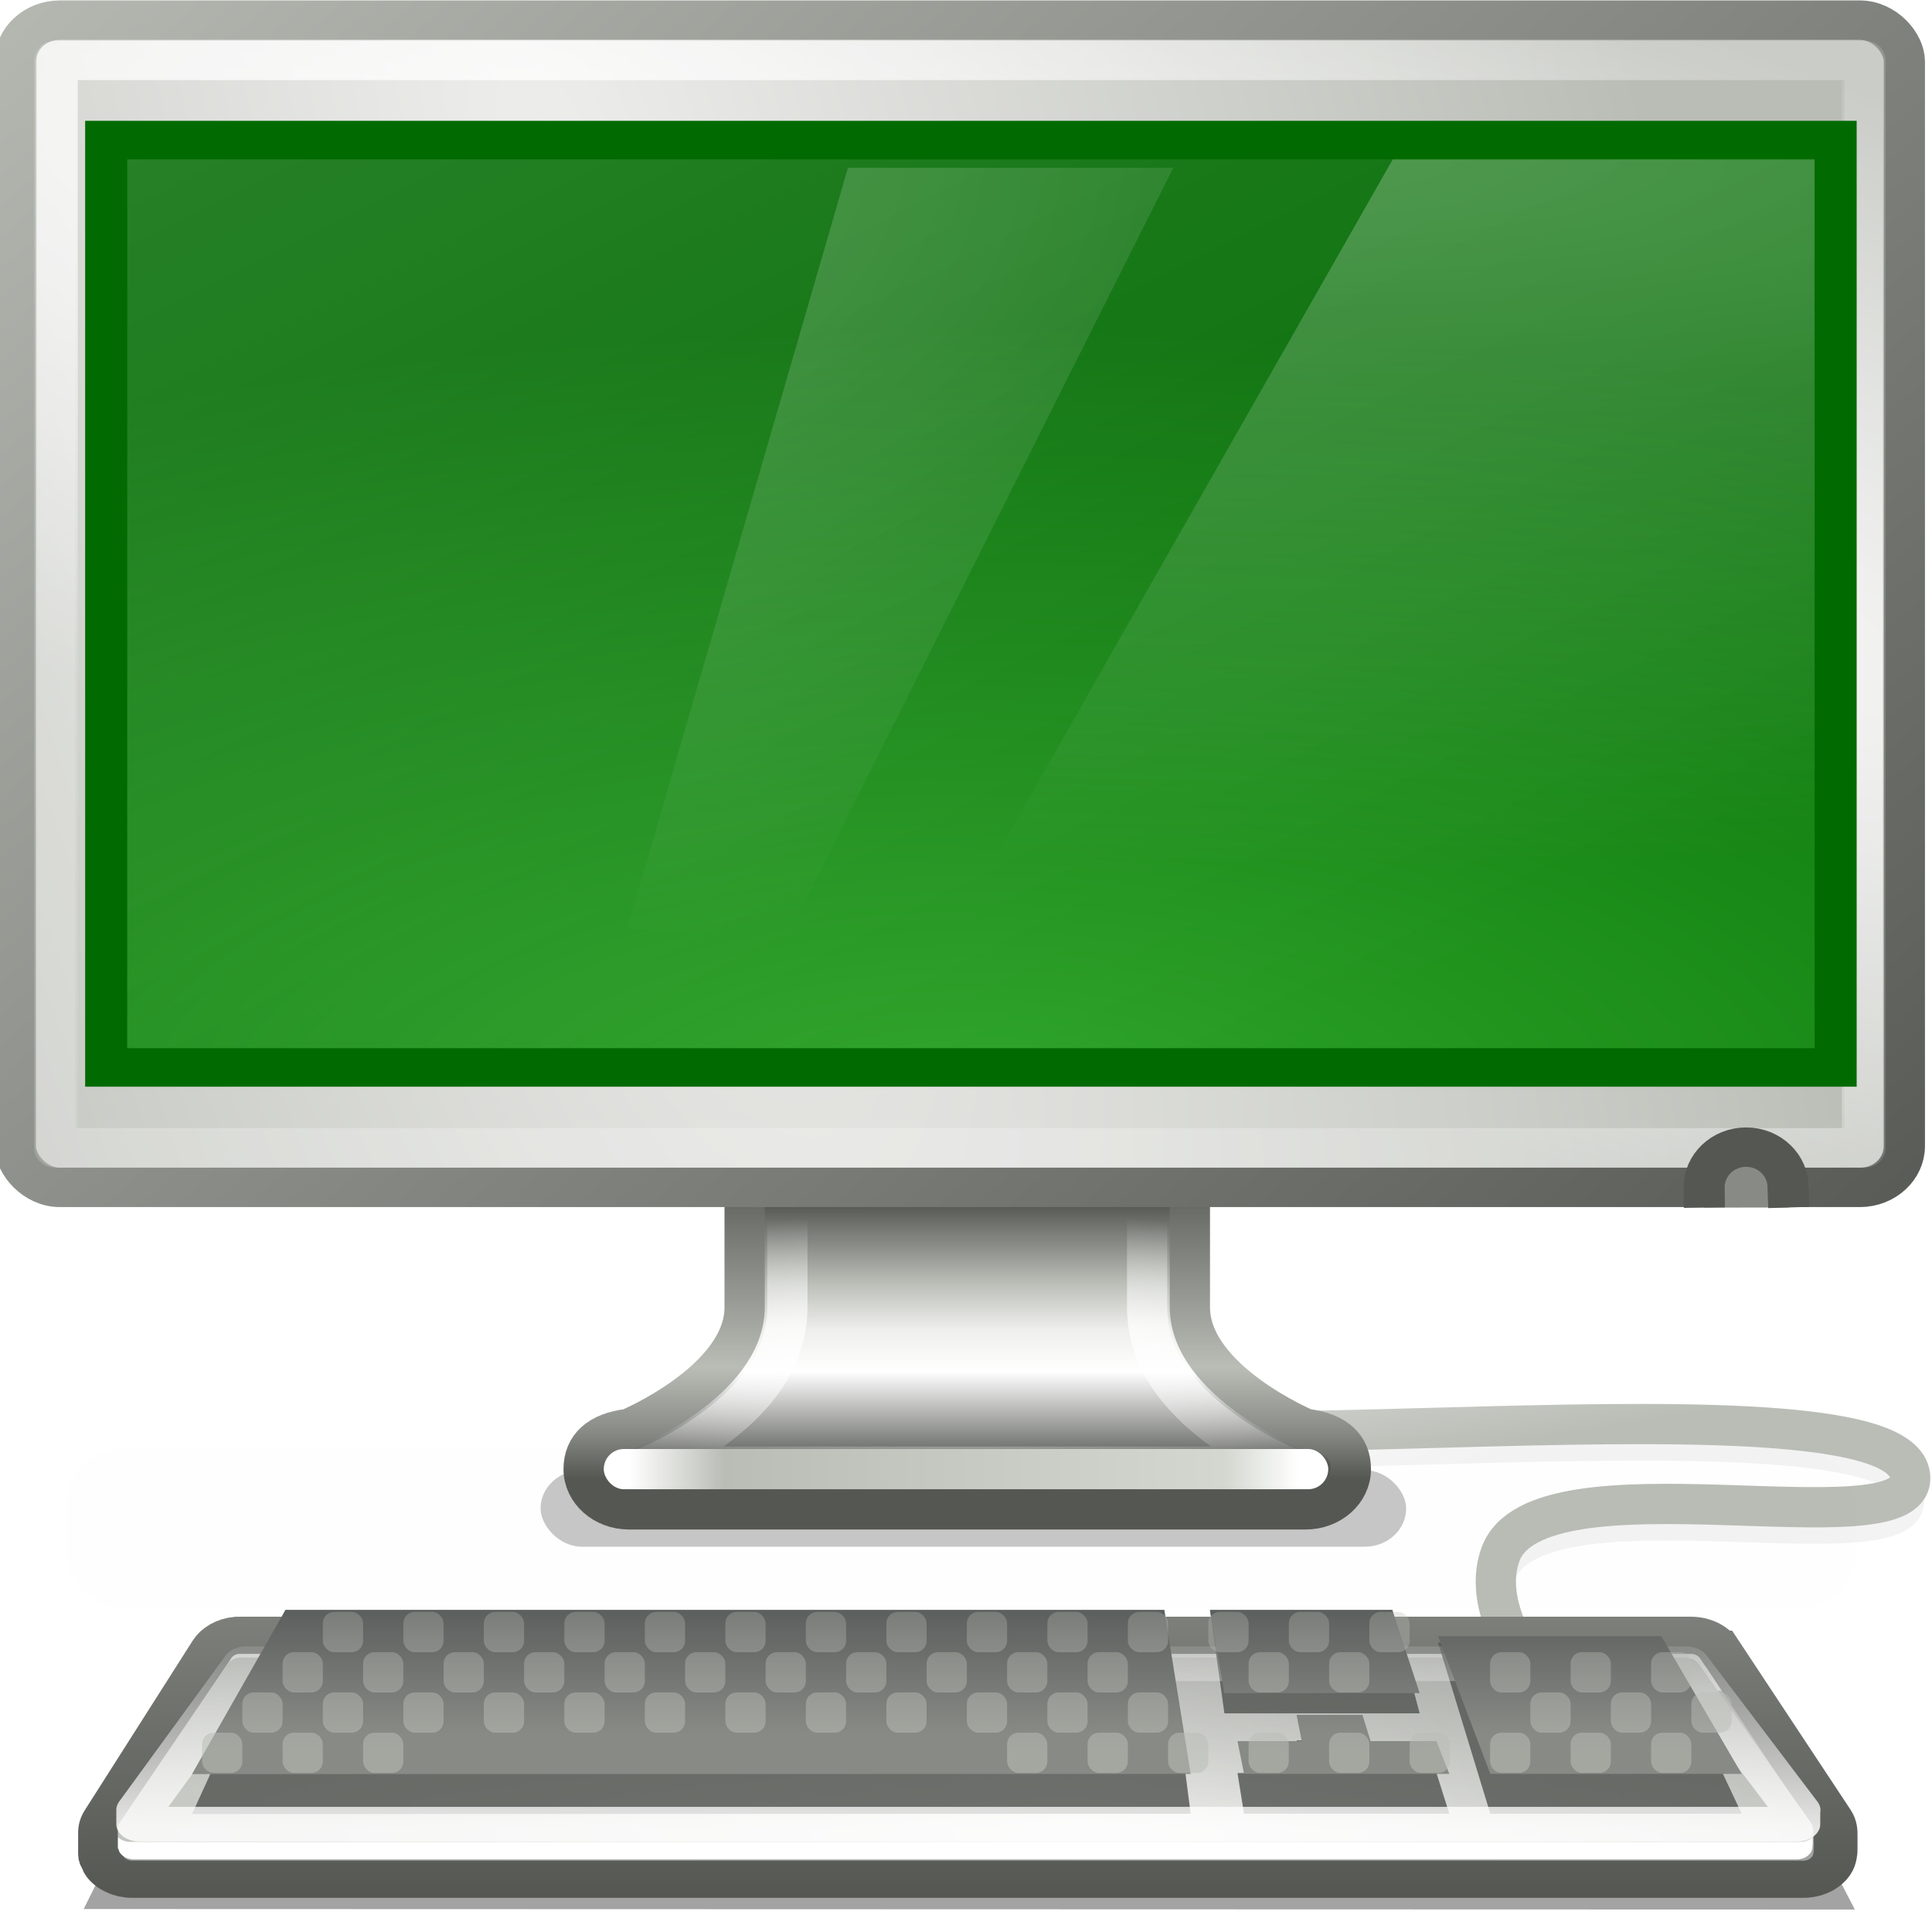 <?xml version="1.0" encoding="UTF-8" standalone="no"?>
<!-- Created with Inkscape (http://www.inkscape.org/) -->
<svg
   xmlns:dc="http://purl.org/dc/elements/1.1/"
   xmlns:cc="http://creativecommons.org/ns#"
   xmlns:rdf="http://www.w3.org/1999/02/22-rdf-syntax-ns#"
   xmlns:svg="http://www.w3.org/2000/svg"
   xmlns="http://www.w3.org/2000/svg"
   xmlns:xlink="http://www.w3.org/1999/xlink"
   xmlns:sodipodi="http://sodipodi.sourceforge.net/DTD/sodipodi-0.dtd"
   xmlns:inkscape="http://www.inkscape.org/namespaces/inkscape"
   width="48px"
   height="48px"
   id="svg7519"
   sodipodi:version="0.32"
   inkscape:version="0.46"
   sodipodi:docname="drawing.svg"
   inkscape:output_extension="org.inkscape.output.svg.inkscape">
  <defs
     id="defs7521">
    <linearGradient
       inkscape:collect="always"
       xlink:href="#linearGradient3832"
       id="linearGradient10039"
       gradientUnits="userSpaceOnUse"
       x1="305.5"
       y1="83.375"
       x2="305.5"
       y2="75.624" />
    <linearGradient
       inkscape:collect="always"
       xlink:href="#linearGradient3832"
       id="linearGradient10037"
       gradientUnits="userSpaceOnUse"
       x1="305.5"
       y1="83.375"
       x2="305.5"
       y2="75.624" />
    <linearGradient
       inkscape:collect="always"
       xlink:href="#linearGradient3832"
       id="linearGradient10035"
       gradientUnits="userSpaceOnUse"
       x1="305.5"
       y1="83.375"
       x2="305.5"
       y2="75.624" />
    <linearGradient
       inkscape:collect="always"
       xlink:href="#linearGradient3832"
       id="linearGradient10033"
       gradientUnits="userSpaceOnUse"
       x1="305.5"
       y1="83.375"
       x2="305.5"
       y2="75.624" />
    <linearGradient
       inkscape:collect="always"
       xlink:href="#linearGradient3832"
       id="linearGradient10031"
       gradientUnits="userSpaceOnUse"
       x1="305.5"
       y1="83.375"
       x2="305.5"
       y2="75.624" />
    <linearGradient
       inkscape:collect="always"
       xlink:href="#linearGradient3832"
       id="linearGradient10029"
       gradientUnits="userSpaceOnUse"
       x1="305.5"
       y1="83.375"
       x2="305.5"
       y2="75.624" />
    <linearGradient
       inkscape:collect="always"
       xlink:href="#linearGradient3832"
       id="linearGradient10027"
       gradientUnits="userSpaceOnUse"
       x1="305.5"
       y1="83.375"
       x2="305.5"
       y2="75.624" />
    <linearGradient
       inkscape:collect="always"
       xlink:href="#linearGradient3832"
       id="linearGradient10025"
       gradientUnits="userSpaceOnUse"
       x1="305.5"
       y1="83.375"
       x2="305.5"
       y2="75.624" />
    <linearGradient
       inkscape:collect="always"
       xlink:href="#linearGradient3832"
       id="linearGradient10023"
       gradientUnits="userSpaceOnUse"
       x1="305.5"
       y1="83.375"
       x2="305.5"
       y2="75.624" />
    <linearGradient
       inkscape:collect="always"
       xlink:href="#linearGradient3832"
       id="linearGradient10021"
       gradientUnits="userSpaceOnUse"
       x1="305.5"
       y1="83.375"
       x2="305.5"
       y2="75.624" />
    <linearGradient
       inkscape:collect="always"
       xlink:href="#linearGradient3832"
       id="linearGradient10019"
       gradientUnits="userSpaceOnUse"
       x1="305.5"
       y1="83.375"
       x2="305.5"
       y2="75.624" />
    <linearGradient
       inkscape:collect="always"
       xlink:href="#linearGradient3832"
       id="linearGradient10017"
       gradientUnits="userSpaceOnUse"
       x1="305.5"
       y1="83.375"
       x2="305.5"
       y2="75.624" />
    <linearGradient
       inkscape:collect="always"
       xlink:href="#linearGradient3832"
       id="linearGradient10015"
       gradientUnits="userSpaceOnUse"
       x1="305.5"
       y1="83.375"
       x2="305.5"
       y2="75.624" />
    <linearGradient
       inkscape:collect="always"
       xlink:href="#linearGradient3832"
       id="linearGradient10013"
       gradientUnits="userSpaceOnUse"
       x1="305.5"
       y1="83.375"
       x2="305.5"
       y2="75.624" />
    <linearGradient
       inkscape:collect="always"
       xlink:href="#linearGradient3832"
       id="linearGradient10011"
       gradientUnits="userSpaceOnUse"
       x1="305.5"
       y1="83.375"
       x2="305.5"
       y2="75.624" />
    <linearGradient
       inkscape:collect="always"
       xlink:href="#linearGradient3832"
       id="linearGradient10009"
       gradientUnits="userSpaceOnUse"
       x1="305.5"
       y1="83.375"
       x2="305.5"
       y2="75.624" />
    <linearGradient
       inkscape:collect="always"
       xlink:href="#linearGradient3832"
       id="linearGradient10007"
       gradientUnits="userSpaceOnUse"
       x1="305.5"
       y1="83.375"
       x2="305.5"
       y2="75.624" />
    <linearGradient
       inkscape:collect="always"
       xlink:href="#linearGradient3832"
       id="linearGradient10005"
       gradientUnits="userSpaceOnUse"
       x1="305.5"
       y1="83.375"
       x2="305.5"
       y2="75.624" />
    <linearGradient
       inkscape:collect="always"
       xlink:href="#linearGradient3832"
       id="linearGradient10003"
       gradientUnits="userSpaceOnUse"
       x1="305.5"
       y1="83.375"
       x2="305.5"
       y2="75.624" />
    <linearGradient
       inkscape:collect="always"
       xlink:href="#linearGradient3832"
       id="linearGradient10001"
       gradientUnits="userSpaceOnUse"
       x1="305.5"
       y1="83.375"
       x2="305.5"
       y2="75.624" />
    <linearGradient
       inkscape:collect="always"
       xlink:href="#linearGradient3832"
       id="linearGradient9999"
       gradientUnits="userSpaceOnUse"
       x1="305.5"
       y1="83.375"
       x2="305.5"
       y2="75.624" />
    <linearGradient
       inkscape:collect="always"
       xlink:href="#linearGradient3832"
       id="linearGradient9997"
       gradientUnits="userSpaceOnUse"
       x1="305.5"
       y1="83.375"
       x2="305.5"
       y2="75.624" />
    <linearGradient
       inkscape:collect="always"
       xlink:href="#linearGradient3832"
       id="linearGradient9995"
       gradientUnits="userSpaceOnUse"
       x1="305.5"
       y1="83.375"
       x2="305.5"
       y2="75.624" />
    <linearGradient
       inkscape:collect="always"
       xlink:href="#linearGradient3832"
       id="linearGradient9993"
       gradientUnits="userSpaceOnUse"
       x1="305.5"
       y1="83.375"
       x2="305.5"
       y2="75.624" />
    <linearGradient
       inkscape:collect="always"
       xlink:href="#linearGradient3832"
       id="linearGradient9991"
       gradientUnits="userSpaceOnUse"
       x1="305.5"
       y1="83.375"
       x2="305.5"
       y2="75.624" />
    <linearGradient
       inkscape:collect="always"
       xlink:href="#linearGradient3832"
       id="linearGradient9989"
       gradientUnits="userSpaceOnUse"
       x1="305.5"
       y1="83.375"
       x2="305.5"
       y2="75.624" />
    <linearGradient
       inkscape:collect="always"
       xlink:href="#linearGradient3832"
       id="linearGradient9987"
       gradientUnits="userSpaceOnUse"
       x1="305.5"
       y1="83.375"
       x2="305.5"
       y2="75.624" />
    <linearGradient
       inkscape:collect="always"
       xlink:href="#linearGradient3832"
       id="linearGradient9985"
       gradientUnits="userSpaceOnUse"
       x1="305.5"
       y1="83.375"
       x2="305.5"
       y2="75.624" />
    <linearGradient
       inkscape:collect="always"
       xlink:href="#linearGradient3832"
       id="linearGradient9983"
       gradientUnits="userSpaceOnUse"
       x1="305.5"
       y1="83.375"
       x2="305.5"
       y2="75.624" />
    <linearGradient
       inkscape:collect="always"
       xlink:href="#linearGradient3832"
       id="linearGradient9981"
       gradientUnits="userSpaceOnUse"
       x1="305.5"
       y1="83.375"
       x2="305.5"
       y2="75.624" />
    <linearGradient
       inkscape:collect="always"
       xlink:href="#linearGradient3832"
       id="linearGradient9979"
       gradientUnits="userSpaceOnUse"
       x1="305.5"
       y1="83.375"
       x2="305.5"
       y2="75.624" />
    <linearGradient
       inkscape:collect="always"
       xlink:href="#linearGradient3832"
       id="linearGradient9977"
       gradientUnits="userSpaceOnUse"
       x1="305.5"
       y1="83.375"
       x2="305.5"
       y2="75.624" />
    <linearGradient
       inkscape:collect="always"
       xlink:href="#linearGradient3832"
       id="linearGradient9975"
       gradientUnits="userSpaceOnUse"
       x1="305.5"
       y1="83.375"
       x2="305.5"
       y2="75.624" />
    <linearGradient
       inkscape:collect="always"
       xlink:href="#linearGradient3832"
       id="linearGradient9973"
       gradientUnits="userSpaceOnUse"
       x1="305.5"
       y1="83.375"
       x2="305.5"
       y2="75.624" />
    <linearGradient
       inkscape:collect="always"
       xlink:href="#linearGradient3832"
       id="linearGradient9971"
       gradientUnits="userSpaceOnUse"
       x1="305.5"
       y1="83.375"
       x2="305.5"
       y2="75.624" />
    <linearGradient
       inkscape:collect="always"
       xlink:href="#linearGradient3832"
       id="linearGradient9969"
       gradientUnits="userSpaceOnUse"
       x1="305.5"
       y1="83.375"
       x2="305.5"
       y2="75.624" />
    <linearGradient
       inkscape:collect="always"
       xlink:href="#linearGradient3832"
       id="linearGradient9967"
       gradientUnits="userSpaceOnUse"
       x1="305.5"
       y1="83.375"
       x2="305.5"
       y2="75.624" />
    <linearGradient
       inkscape:collect="always"
       xlink:href="#linearGradient3832"
       id="linearGradient9965"
       gradientUnits="userSpaceOnUse"
       x1="305.5"
       y1="83.375"
       x2="305.5"
       y2="75.624" />
    <linearGradient
       inkscape:collect="always"
       xlink:href="#linearGradient3832"
       id="linearGradient9963"
       gradientUnits="userSpaceOnUse"
       x1="305.5"
       y1="83.375"
       x2="305.5"
       y2="75.624" />
    <linearGradient
       inkscape:collect="always"
       xlink:href="#linearGradient3832"
       id="linearGradient9961"
       gradientUnits="userSpaceOnUse"
       x1="305.5"
       y1="83.375"
       x2="305.5"
       y2="75.624" />
    <linearGradient
       inkscape:collect="always"
       xlink:href="#linearGradient3832"
       id="linearGradient9959"
       gradientUnits="userSpaceOnUse"
       x1="305.5"
       y1="83.375"
       x2="305.5"
       y2="75.624" />
    <linearGradient
       inkscape:collect="always"
       xlink:href="#linearGradient3832"
       id="linearGradient9957"
       gradientUnits="userSpaceOnUse"
       x1="305.5"
       y1="83.375"
       x2="305.5"
       y2="75.624" />
    <linearGradient
       inkscape:collect="always"
       xlink:href="#linearGradient3832"
       id="linearGradient9955"
       gradientUnits="userSpaceOnUse"
       x1="305.5"
       y1="83.375"
       x2="305.5"
       y2="75.624" />
    <linearGradient
       inkscape:collect="always"
       xlink:href="#linearGradient3832"
       id="linearGradient9953"
       gradientUnits="userSpaceOnUse"
       x1="305.5"
       y1="83.375"
       x2="305.5"
       y2="75.624" />
    <linearGradient
       inkscape:collect="always"
       xlink:href="#linearGradient3832"
       id="linearGradient9951"
       gradientUnits="userSpaceOnUse"
       x1="305.5"
       y1="83.375"
       x2="305.5"
       y2="75.624" />
    <linearGradient
       inkscape:collect="always"
       xlink:href="#linearGradient3832"
       id="linearGradient9949"
       gradientUnits="userSpaceOnUse"
       x1="305.5"
       y1="83.375"
       x2="305.5"
       y2="75.624" />
    <linearGradient
       inkscape:collect="always"
       xlink:href="#linearGradient3832"
       id="linearGradient9947"
       gradientUnits="userSpaceOnUse"
       x1="305.5"
       y1="83.375"
       x2="305.5"
       y2="75.624" />
    <linearGradient
       inkscape:collect="always"
       xlink:href="#linearGradient3832"
       id="linearGradient9945"
       gradientUnits="userSpaceOnUse"
       x1="305.5"
       y1="83.375"
       x2="305.5"
       y2="75.624" />
    <linearGradient
       inkscape:collect="always"
       xlink:href="#linearGradient3832"
       id="linearGradient9943"
       gradientUnits="userSpaceOnUse"
       x1="305.5"
       y1="83.375"
       x2="305.5"
       y2="75.624" />
    <linearGradient
       inkscape:collect="always"
       xlink:href="#linearGradient3832"
       id="linearGradient9941"
       gradientUnits="userSpaceOnUse"
       x1="305.5"
       y1="83.375"
       x2="305.5"
       y2="75.624" />
    <linearGradient
       inkscape:collect="always"
       xlink:href="#linearGradient3832"
       id="linearGradient9939"
       gradientUnits="userSpaceOnUse"
       x1="305.5"
       y1="83.375"
       x2="305.5"
       y2="75.624" />
    <linearGradient
       inkscape:collect="always"
       xlink:href="#linearGradient3832"
       id="linearGradient9937"
       gradientUnits="userSpaceOnUse"
       x1="305.5"
       y1="83.375"
       x2="305.5"
       y2="75.624" />
    <linearGradient
       inkscape:collect="always"
       xlink:href="#linearGradient3832"
       id="linearGradient9935"
       gradientUnits="userSpaceOnUse"
       x1="305.5"
       y1="83.375"
       x2="305.5"
       y2="75.624" />
    <linearGradient
       inkscape:collect="always"
       xlink:href="#linearGradient3832"
       id="linearGradient9933"
       gradientUnits="userSpaceOnUse"
       x1="305.5"
       y1="83.375"
       x2="305.5"
       y2="75.624" />
    <linearGradient
       inkscape:collect="always"
       xlink:href="#linearGradient3832"
       id="linearGradient9931"
       gradientUnits="userSpaceOnUse"
       x1="305.5"
       y1="83.375"
       x2="305.5"
       y2="75.624" />
    <linearGradient
       inkscape:collect="always"
       xlink:href="#linearGradient3832"
       id="linearGradient9929"
       gradientUnits="userSpaceOnUse"
       x1="305.5"
       y1="83.375"
       x2="305.5"
       y2="75.624" />
    <linearGradient
       inkscape:collect="always"
       xlink:href="#linearGradient3832"
       id="linearGradient9927"
       gradientUnits="userSpaceOnUse"
       x1="305.5"
       y1="83.375"
       x2="305.5"
       y2="75.624" />
    <linearGradient
       inkscape:collect="always"
       id="linearGradient3832">
      <stop
         style="stop-color:#babdb6;stop-opacity:1;"
         offset="0"
         id="stop3834" />
      <stop
         style="stop-color:#babdb6;stop-opacity:0;"
         offset="1"
         id="stop3836" />
    </linearGradient>
    <linearGradient
       inkscape:collect="always"
       xlink:href="#linearGradient3832"
       id="linearGradient10041"
       gradientUnits="userSpaceOnUse"
       x1="305.5"
       y1="83.375"
       x2="305.5"
       y2="75.624" />
    <linearGradient
       inkscape:collect="always"
       id="linearGradient4574">
      <stop
         style="stop-color:#2e3436;stop-opacity:1"
         offset="0"
         id="stop4576" />
      <stop
         style="stop-color:#888a85;stop-opacity:1"
         offset="1"
         id="stop4578" />
    </linearGradient>
    <linearGradient
       inkscape:collect="always"
       xlink:href="#linearGradient4574"
       id="linearGradient9925"
       gradientUnits="userSpaceOnUse"
       gradientTransform="matrix(0.917,0,0,0.815,76.675,19.063)"
       x1="316.183"
       y1="83.225"
       x2="316.183"
       y2="90.82" />
    <linearGradient
       inkscape:collect="always"
       id="linearGradient3833">
      <stop
         style="stop-color:#ffffff;stop-opacity:1;"
         offset="0"
         id="stop3835" />
      <stop
         style="stop-color:#ffffff;stop-opacity:0;"
         offset="1"
         id="stop3837" />
    </linearGradient>
    <linearGradient
       inkscape:collect="always"
       xlink:href="#linearGradient3833"
       id="linearGradient9923"
       gradientUnits="userSpaceOnUse"
       x1="178.917"
       y1="409.985"
       x2="178.917"
       y2="371.447" />
    <linearGradient
       inkscape:collect="always"
       xlink:href="#linearGradient2740"
       id="linearGradient9921"
       gradientUnits="userSpaceOnUse"
       x1="147.5"
       y1="353.404"
       x2="145.437"
       y2="404.662" />
    <filter
       inkscape:collect="always"
       id="filter3523"
       x="-0.006"
       width="1.012"
       y="-0.366"
       height="1.733">
      <feGaussianBlur
         inkscape:collect="always"
         stdDeviation="0.572"
         id="feGaussianBlur3525" />
    </filter>
    <linearGradient
       inkscape:collect="always"
       id="linearGradient2748">
      <stop
         style="stop-color:#eeeeec;stop-opacity:1"
         offset="0"
         id="stop2750" />
      <stop
         style="stop-color:#babdb6;stop-opacity:1"
         offset="1"
         id="stop2752" />
    </linearGradient>
    <radialGradient
       inkscape:collect="always"
       xlink:href="#linearGradient2748"
       id="radialGradient9919"
       gradientUnits="userSpaceOnUse"
       gradientTransform="matrix(-0.995,-1.723,1.125,-0.65,7.412,817.829)"
       cx="139.852"
       cy="260.935"
       fx="139.852"
       fy="260.935"
       r="112.594" />
    <clipPath
       clipPathUnits="userSpaceOnUse"
       id="clipPath3519">
      <path
         sodipodi:nodetypes="cccsccccsccsscsccccc"
         id="path3521"
         d="M 49.053,377.918 C 48.342,377.991 47.713,378.41 47.373,379.039 L 33.093,405.421 C 32.921,405.746 32.838,406.094 32.844,406.448 C 32.844,406.459 32.843,406.469 32.844,406.479 L 32.844,409.466 L 32.844,409.777 L 32.906,409.777 C 32.951,410.037 33.015,410.29 33.155,410.524 C 33.543,411.173 34.234,411.577 34.99,411.582 L 255.853,411.582 C 256.619,411.583 257.33,411.182 257.72,410.524 C 257.858,410.292 257.926,410.035 257.969,409.777 C 258.018,409.486 258.031,408.906 258.031,408.906 L 258.031,406.821 C 258.031,406.329 257.996,405.834 257.751,405.39 L 242.911,379.007 C 242.522,378.327 241.796,377.911 241.013,377.918 L 49.271,377.918 C 49.198,377.915 49.126,377.915 49.053,377.918 z"
         style="fill:#000000;fill-opacity:1;stroke:none;stroke-width:1;stroke-linecap:square;stroke-linejoin:miter;stroke-miterlimit:4;stroke-dashoffset:0.361;stroke-opacity:1;display:inline;enable-background:new" />
    </clipPath>
    <linearGradient
       inkscape:collect="always"
       id="linearGradient4538">
      <stop
         style="stop-color:#555753;stop-opacity:1;"
         offset="0"
         id="stop4540" />
      <stop
         style="stop-color:#888a85;stop-opacity:1"
         offset="1"
         id="stop4542" />
    </linearGradient>
    <linearGradient
       inkscape:collect="always"
       xlink:href="#linearGradient4538"
       id="linearGradient9917"
       gradientUnits="userSpaceOnUse"
       x1="110.532"
       y1="416.369"
       x2="110.532"
       y2="360.967" />
    <linearGradient
       id="linearGradient2740">
      <stop
         style="stop-color:#888a85;stop-opacity:1"
         offset="0"
         id="stop2742" />
      <stop
         style="stop-color:#888a85;stop-opacity:0;"
         offset="1"
         id="stop2744" />
    </linearGradient>
    <linearGradient
       inkscape:collect="always"
       xlink:href="#linearGradient2740"
       id="linearGradient9915"
       gradientUnits="userSpaceOnUse"
       x1="147.5"
       y1="353.404"
       x2="145.437"
       y2="404.662" />
    <filter
       inkscape:collect="always"
       id="filter4804"
       x="-0.035"
       width="1.069"
       y="-0.243"
       height="1.486">
      <feGaussianBlur
         inkscape:collect="always"
         stdDeviation="0.648"
         id="feGaussianBlur4806" />
    </filter>
    <linearGradient
       inkscape:collect="always"
       id="linearGradient4788-7">
      <stop
         style="stop-color:#ffffff;stop-opacity:1;"
         offset="0"
         id="stop4790-8" />
      <stop
         style="stop-color:#ffffff;stop-opacity:0;"
         offset="1"
         id="stop4792-6" />
    </linearGradient>
    <radialGradient
       inkscape:collect="always"
       xlink:href="#linearGradient4788-7"
       id="radialGradient8975"
       gradientUnits="userSpaceOnUse"
       gradientTransform="matrix(-2.345,1.0305331e-6,0.168,-1.671,1062.435,156.145)"
       cx="326.021"
       cy="58"
       fx="326.021"
       fy="58"
       r="12.5" />
    <linearGradient
       inkscape:collect="always"
       id="linearGradient5687">
      <stop
         style="stop-color:#ffffff;stop-opacity:1;"
         offset="0"
         id="stop5689" />
      <stop
         style="stop-color:#ffffff;stop-opacity:0;"
         offset="1"
         id="stop5691" />
    </linearGradient>
    <linearGradient
       inkscape:collect="always"
       xlink:href="#linearGradient5687"
       id="linearGradient8973"
       gradientUnits="userSpaceOnUse"
       gradientTransform="matrix(0.192,0,0,0.185,291.538,45.645)"
       x1="88"
       y1="44.5"
       x2="178"
       y2="202.5" />
    <linearGradient
       inkscape:collect="always"
       id="linearGradient4788">
      <stop
         style="stop-color:#ffffff;stop-opacity:1;"
         offset="0"
         id="stop4790" />
      <stop
         style="stop-color:#ffffff;stop-opacity:0;"
         offset="1"
         id="stop4792" />
    </linearGradient>
    <radialGradient
       inkscape:collect="always"
       xlink:href="#linearGradient4788"
       id="radialGradient8971"
       gradientUnits="userSpaceOnUse"
       gradientTransform="matrix(6.422,5.8880003e-8,-1.5792387e-8,1.458,-1775.55,-25.552)"
       cx="327.5"
       cy="58"
       fx="327.5"
       fy="58"
       r="12.5" />
    <linearGradient
       id="linearGradient2699">
      <stop
         style="stop-color:#2ea52a;stop-opacity:1"
         offset="0"
         id="stop2701" />
      <stop
         style="stop-color:#016b01;stop-opacity:1"
         offset="1"
         id="stop2703" />
    </linearGradient>
    <radialGradient
       inkscape:collect="always"
       xlink:href="#linearGradient2699"
       id="radialGradient8969"
       gradientUnits="userSpaceOnUse"
       gradientTransform="matrix(2.509,0,0,1.075,259.769,42.964)"
       cx="24.006"
       cy="37.922"
       fx="24.006"
       fy="37.922"
       r="19" />
    <linearGradient
       inkscape:collect="always"
       id="linearGradient4646">
      <stop
         style="stop-color:#ffffff;stop-opacity:1;"
         offset="0"
         id="stop4648" />
      <stop
         style="stop-color:#ffffff;stop-opacity:0.1"
         offset="1"
         id="stop4650" />
    </linearGradient>
    <radialGradient
       inkscape:collect="always"
       xlink:href="#linearGradient4646"
       id="radialGradient8967"
       gradientUnits="userSpaceOnUse"
       gradientTransform="matrix(-3.09,-1.023,0.214,-0.602,1278.63,433.739)"
       cx="314.369"
       cy="75.284"
       fx="314.369"
       fy="75.284"
       r="22" />
    <linearGradient
       id="linearGradient5538"
       inkscape:collect="always">
      <stop
         id="stop5540"
         offset="0"
         style="stop-color:#555753;stop-opacity:1;" />
      <stop
         id="stop5542"
         offset="1"
         style="stop-color:#babdb6;stop-opacity:1" />
    </linearGradient>
    <linearGradient
       inkscape:collect="always"
       xlink:href="#linearGradient5538"
       id="linearGradient8965"
       gradientUnits="userSpaceOnUse"
       gradientTransform="matrix(1,0,0,0.967,0,3.768)"
       x1="333.25"
       y1="97"
       x2="293"
       y2="54.018" />
    <linearGradient
       inkscape:collect="always"
       id="linearGradient4654">
      <stop
         style="stop-color:#eeeeec;stop-opacity:1"
         offset="0"
         id="stop4656" />
      <stop
         style="stop-color:#babdb6;stop-opacity:1"
         offset="1"
         id="stop4658" />
    </linearGradient>
    <radialGradient
       inkscape:collect="always"
       xlink:href="#linearGradient4654"
       id="radialGradient8963"
       gradientUnits="userSpaceOnUse"
       gradientTransform="matrix(1.126,4.066,-1.075,0.279,23.034,-1233.45)"
       cx="314.31"
       cy="61.655"
       fx="314.31"
       fy="61.655"
       r="23" />
    <linearGradient
       id="linearGradient3396">
      <stop
         style="stop-color:#ffffff;stop-opacity:1;"
         offset="0"
         id="stop3398" />
      <stop
         id="stop3404"
         offset="0.142"
         style="stop-color:#babdb6;stop-opacity:1" />
      <stop
         style="stop-color:#d3d7cf;stop-opacity:1"
         offset="0.889"
         id="stop3406" />
      <stop
         style="stop-color:#ffffff;stop-opacity:1"
         offset="1"
         id="stop3400" />
    </linearGradient>
    <linearGradient
       inkscape:collect="always"
       xlink:href="#linearGradient3396"
       id="linearGradient8961"
       gradientUnits="userSpaceOnUse"
       x1="311.625"
       y1="93.5"
       x2="328.25"
       y2="93.5" />
    <linearGradient
       inkscape:collect="always"
       id="linearGradient4713">
      <stop
         style="stop-color:#ffffff;stop-opacity:1;"
         offset="0"
         id="stop4715" />
      <stop
         style="stop-color:#ffffff;stop-opacity:0;"
         offset="1"
         id="stop4717" />
    </linearGradient>
    <radialGradient
       inkscape:collect="always"
       xlink:href="#linearGradient4713"
       id="radialGradient8959"
       gradientUnits="userSpaceOnUse"
       gradientTransform="matrix(1.852,2.7827307e-8,0,0.393,-272.79,54.513)"
       cx="320.031"
       cy="91.506"
       fx="320.031"
       fy="91.506"
       r="8.438" />
    <linearGradient
       id="linearGradient2702">
      <stop
         id="stop2704"
         offset="0"
         style="stop-color:#555753;stop-opacity:1" />
      <stop
         style="stop-color:#babdb6;stop-opacity:1"
         offset="0.641"
         id="stop2706" />
      <stop
         id="stop2708"
         offset="0.851"
         style="stop-color:#888a85;stop-opacity:1" />
      <stop
         id="stop2710"
         offset="1"
         style="stop-color:#555753;stop-opacity:1" />
    </linearGradient>
    <linearGradient
       inkscape:collect="always"
       xlink:href="#linearGradient2702"
       id="linearGradient8957"
       gradientUnits="userSpaceOnUse"
       x1="325.812"
       y1="86.031"
       x2="325.812"
       y2="93.729" />
    <linearGradient
       id="linearGradient4693">
      <stop
         id="stop4695"
         offset="0"
         style="stop-color:#555753;stop-opacity:1" />
      <stop
         style="stop-color:#babdb6;stop-opacity:1"
         offset="0.301"
         id="stop4701" />
      <stop
         id="stop3408"
         offset="0.48"
         style="stop-color:#eeeeec;stop-opacity:1" />
      <stop
         style="stop-color:#ffffff;stop-opacity:1"
         offset="0.643"
         id="stop4699" />
      <stop
         id="stop4697"
         offset="1"
         style="stop-color:#555753;stop-opacity:1" />
    </linearGradient>
    <linearGradient
       inkscape:collect="always"
       xlink:href="#linearGradient4693"
       id="linearGradient8955"
       gradientUnits="userSpaceOnUse"
       x1="320.281"
       y1="86.913"
       x2="320.281"
       y2="93.38" />
    <filter
       height="2.339"
       y="-0.669"
       width="1.122"
       x="-0.061"
       id="filter6655"
       inkscape:collect="always">
      <feGaussianBlur
         id="feGaussianBlur6657"
         stdDeviation="1.168"
         inkscape:collect="always" />
    </filter>
    <linearGradient
       inkscape:collect="always"
       id="linearGradient3847">
      <stop
         style="stop-color:#babdb6;stop-opacity:1;"
         offset="0"
         id="stop3849" />
      <stop
         style="stop-color:#babdb6;stop-opacity:0;"
         offset="1"
         id="stop3851" />
    </linearGradient>
    <linearGradient
       inkscape:collect="always"
       xlink:href="#linearGradient3847"
       id="linearGradient9090"
       gradientUnits="userSpaceOnUse"
       gradientTransform="translate(-295.127,-37.918)"
       x1="328.628"
       y1="74.433"
       x2="327.479"
       y2="67.362" />
    <filter
       inkscape:collect="always"
       id="filter4777">
      <feGaussianBlur
         inkscape:collect="always"
         stdDeviation="0.395"
         id="feGaussianBlur4779" />
    </filter>
    <linearGradient
       id="linearGradient4783">
      <stop
         id="stop4785"
         offset="0"
         style="stop-color:#000000;stop-opacity:1" />
      <stop
         id="stop4787"
         offset="1"
         style="stop-color:#000000;stop-opacity:0;" />
    </linearGradient>
    <linearGradient
       inkscape:collect="always"
       xlink:href="#linearGradient4783"
       id="linearGradient9088"
       gradientUnits="userSpaceOnUse"
       gradientTransform="translate(-294.979,-38.395)"
       x1="329.865"
       y1="75.494"
       x2="327.39"
       y2="69.837" />
    <filter
       inkscape:collect="always"
       id="filter11642"
       x="-0.067"
       width="1.133"
       y="-0.699"
       height="2.398">
      <feGaussianBlur
         inkscape:collect="always"
         stdDeviation="0.765"
         id="feGaussianBlur11644" />
    </filter>
  </defs>
  <sodipodi:namedview
     id="base"
     pagecolor="#ffffff"
     bordercolor="#666666"
     borderopacity="1.0"
     inkscape:pageopacity="0.0"
     inkscape:pageshadow="2"
     inkscape:zoom="7"
     inkscape:cx="24"
     inkscape:cy="24"
     inkscape:current-layer="layer1"
     showgrid="true"
     inkscape:grid-bbox="true"
     inkscape:document-units="px"
     inkscape:window-width="641"
     inkscape:window-height="690"
     inkscape:window-x="0"
     inkscape:window-y="25" />
  <g
     id="layer1"
     inkscape:label="Layer 1"
     inkscape:groupmode="layer">
    <rect
       transform="matrix(0.782,0,0,0.724,-226.35,-30.805)"
       ry="1.814"
       rx="1.312"
       y="93"
       x="306.625"
       height="2.625"
       width="27.5"
       id="rect10838"
       style="opacity:0.472;fill:#000000;fill-opacity:1;fill-rule:nonzero;stroke:none;stroke-width:1;marker:none;visibility:visible;display:inline;overflow:visible;filter:url(#filter11642);enable-background:accumulate" />
    <path
       style="opacity:0.215;fill:none;fill-opacity:1;fill-rule:evenodd;stroke:url(#linearGradient9088);stroke-width:0.7;stroke-linecap:butt;stroke-linejoin:miter;stroke-miterlimit:4;stroke-dasharray:none;stroke-opacity:1;display:inline;filter:url(#filter4777);enable-background:new"
       d="M 39.798,44.105 C 39.798,44.105 36.512,41.27 37.28,39.173 C 38.214,36.621 47.459,39.081 47.459,37.284 C 47.459,34.398 26.584,37.368 26.052,35.395"
       id="path4625"
       sodipodi:nodetypes="csss" />
    <path
       style="fill:none;fill-opacity:1;fill-rule:evenodd;stroke:url(#linearGradient9090);stroke-width:1;stroke-linecap:butt;stroke-linejoin:miter;stroke-miterlimit:4;stroke-dasharray:none;stroke-opacity:1;display:inline;enable-background:new"
       d="M 39.798,43.547 C 39.798,43.547 36.512,40.712 37.28,38.615 C 38.214,36.063 47.459,38.523 47.459,36.726 C 47.459,33.84 26.584,36.81 26.052,34.837"
       id="path3590"
       sodipodi:nodetypes="cssc" />
    <g
       id="g256"
       style="display:inline;enable-background:new"
       transform="translate(1203.616,183.083)" />
    <g
       id="g4021"
       style="display:inline;enable-background:new"
       transform="translate(605.638,523.859)" />
    <g
       id="g4445"
       style="display:inline;enable-background:new"
       transform="translate(790.616,90.837)" />
    <g
       id="g5542"
       style="display:inline;enable-background:new"
       transform="translate(819.219,319.352)" />
    <g
       id="g11680"
       transform="matrix(1,0,0,0.724,-296.25,-30.805)"
       style="opacity:0.472;display:inline;enable-background:new" />
    <g
       style="display:inline;enable-background:new"
       id="g8934"
       transform="translate(-296,-20)">
      <g
         transform="translate(0,-37)"
         id="g2789">
        <rect
           transform="matrix(0.967,0,0,0.955,10.435,6.254)"
           ry="1.439"
           rx="1.581"
           y="90.812"
           x="297"
           height="4.188"
           width="46"
           id="rect6551"
           style="opacity:0.06;fill:#2e3436;fill-opacity:1;fill-rule:nonzero;stroke:none;stroke-width:1;stroke-linecap:round;stroke-linejoin:miter;marker:none;marker-start:none;marker-mid:none;marker-end:none;stroke-miterlimit:4;stroke-dasharray:none;stroke-dashoffset:0;stroke-opacity:1;visibility:visible;display:inline;overflow:visible;filter:url(#filter6655);enable-background:accumulate" />
      </g>
      <g
         transform="translate(0,-37)"
         id="g2784">
        <path
           style="fill:url(#linearGradient8955);fill-opacity:1;stroke:url(#linearGradient8957);stroke-width:1;stroke-linecap:round;stroke-linejoin:round;stroke-miterlimit:4;stroke-dasharray:none;stroke-dashoffset:0.5;stroke-opacity:1;display:inline;enable-background:new"
           d="M 314.5,82.5 C 314.5,82.5 314.5,89.5 314.5,89.5 C 314.478,91.302 311.625,92.5 311.625,92.5 C 310.874,92.588 310.5,92.946 310.5,93.5 C 310.5,94.054 311.006,94.5 311.625,94.5 L 328.438,94.5 C 329.057,94.5 329.562,94.054 329.562,93.5 C 329.562,92.946 329.189,92.588 328.438,92.5 C 328.438,92.5 325.585,91.302 325.562,89.5 C 325.562,89.5 325.562,82.5 325.562,82.5 L 314.5,82.5 z"
           id="path4675"
           sodipodi:nodetypes="cccsccscccc" />
        <path
           sodipodi:type="inkscape:offset"
           inkscape:radius="-1.0625"
           inkscape:original="M 314.5 82.5 C 314.5 82.5 314.5 89.5 314.5 89.5 C 314.4779 91.30197 311.625 92.5 311.625 92.5 C 310.87364 92.588427 310.5 92.946 310.5 93.5 C 310.5 94.054 311.00583 94.5 311.625 94.5 L 328.4375 94.5 C 329.05667 94.5 329.5625 94.054 329.5625 93.5 C 329.5625 92.946 329.18886 92.588427 328.4375 92.5 C 328.4375 92.5 325.5846 91.30197 325.5625 89.5 C 325.5625 89.5 325.5625 82.5 325.5625 82.5 L 314.5 82.5 z "
           style="fill:none;fill-opacity:1;stroke:url(#radialGradient8959);stroke-width:1;stroke-linecap:round;stroke-linejoin:round;stroke-miterlimit:4;stroke-dasharray:none;stroke-dashoffset:0.5;stroke-opacity:1;display:inline;enable-background:new"
           id="path4709"
           d="M 315.562,83.562 C 315.562,85.091 315.562,89.5 315.562,89.5 C 315.545,90.959 314.519,91.922 313.688,92.531 C 312.886,93.119 312.15,93.414 312.094,93.438 L 327.969,93.438 C 327.912,93.414 327.176,93.119 326.375,92.531 C 325.543,91.922 324.518,90.959 324.5,89.5 C 324.5,89.5 324.5,85.091 324.5,83.562 L 315.562,83.562 z" />
        <rect
           style="fill:url(#linearGradient8961);fill-opacity:1;stroke:none;stroke-width:1;stroke-linecap:round;stroke-linejoin:round;stroke-miterlimit:4;stroke-dasharray:none;stroke-dashoffset:0.5;stroke-opacity:1;display:inline;enable-background:new"
           id="rect4703"
           width="18"
           height="1"
           x="311"
           y="93"
           rx="0.5"
           ry="0.5" />
      </g>
      <g
         transform="matrix(1.043,0,0,1,-13.913,-36)"
         id="g2795">
        <rect
           style="fill:url(#radialGradient8963);fill-opacity:1;stroke:url(#linearGradient8965);stroke-width:0.979;stroke-linecap:round;stroke-linejoin:round;stroke-miterlimit:4;stroke-dasharray:none;stroke-dashoffset:0.5;stroke-opacity:1"
           id="rect2722"
           width="45"
           height="29"
           x="297.5"
           y="56.5"
           rx="1.062"
           ry="1.028" />
        <rect
           style="fill:none;fill-opacity:1;stroke:url(#radialGradient8967);stroke-width:0.979;stroke-linecap:round;stroke-linejoin:round;stroke-miterlimit:4;stroke-dasharray:none;stroke-dashoffset:0.5;stroke-opacity:1;display:inline;enable-background:new"
           id="rect4642"
           width="43"
           height="27.018"
           x="298.5"
           y="57.5"
           rx="0"
           ry="0" />
        <rect
           style="opacity:0.15;fill:none;fill-opacity:1;stroke:#ffffff;stroke-width:0.979;stroke-linecap:round;stroke-linejoin:round;stroke-miterlimit:4;stroke-dasharray:none;stroke-dashoffset:0.5;stroke-opacity:1;display:inline;enable-background:new"
           id="rect5043"
           width="43.125"
           height="27.018"
           x="298.438"
           y="57.5"
           rx="0"
           ry="0" />
        <path
           style="fill:#888a85;fill-opacity:1;stroke:#555753;stroke-width:0.979;stroke-linecap:butt;stroke-linejoin:round;stroke-miterlimit:4;stroke-dashoffset:0.5;stroke-opacity:1"
           d="M 337.735,86.003 C 337.735,86.003 337.729,85.5 337.729,85.5 C 337.729,84.946 338.175,84.5 338.729,84.5 C 339.283,84.5 339.729,84.946 339.729,85.5 C 339.729,85.5 339.745,85.999 339.745,85.999"
           id="rect5045"
           sodipodi:nodetypes="cscss" />
      </g>
      <g
         transform="matrix(1.048,0,0,0.96,-15.238,-32.68)"
         id="g2758">
        <rect
           y="58.5"
           x="299.5"
           height="24"
           width="41"
           id="rect2716"
           style="fill:url(#radialGradient8969);fill-opacity:1;fill-rule:evenodd;stroke:#016b01;stroke-width:0.997px;stroke-linecap:butt;stroke-linejoin:miter;stroke-opacity:1;display:inline;enable-background:new" />
        <path
           style="opacity:0.245;fill:url(#radialGradient8971);fill-opacity:1;stroke:none;stroke-width:1;stroke-linecap:round;stroke-linejoin:round;stroke-miterlimit:4;stroke-dashoffset:0.5;stroke-opacity:1"
           d="M 330,59 L 340,59 L 340,82 L 318,82 L 330,59 z"
           id="rect4785"
           sodipodi:nodetypes="ccccc" />
        <rect
           style="opacity:0.15;fill:url(#linearGradient8973);fill-opacity:1;fill-rule:evenodd;stroke:none;stroke-width:0.198px;stroke-linecap:butt;stroke-linejoin:miter;stroke-opacity:1;display:inline;enable-background:new"
           id="rect3466"
           width="40"
           height="23"
           x="300"
           y="59" />
        <path
           style="opacity:0.245;fill:url(#radialGradient8975);fill-opacity:1;stroke:none;display:inline;enable-background:new"
           d="M 317.085,59.218 L 324.796,59.218 L 315.634,79.136 L 311.852,78.912 L 317.085,59.218 L 317.085,59.218 z"
           id="path10688-3"
           sodipodi:nodetypes="ccccc" />
      </g>
    </g>
    <g
       style="display:inline;enable-background:new"
       id="g9846"
       transform="translate(-346,-50)">
      <path
         transform="matrix(0.978,0,0,0.851,57.118,22.222)"
         sodipodi:nodetypes="ccccc"
         id="path4789"
         d="M 300.27,82 L 297.506,88.375 L 342.5,88.39 L 339.62,82 L 300.27,82 z"
         style="opacity:0.6;fill:#000000;fill-opacity:1;stroke:none;stroke-width:1;stroke-linecap:square;stroke-linejoin:round;stroke-miterlimit:4;stroke-dashoffset:0.361;stroke-opacity:1;display:inline;filter:url(#filter4804);enable-background:new" />
      <path
         transform="matrix(0.188,0,0,0.16,342.703,30.499)"
         d="M 48.844,375.812 C 47.435,375.957 46.206,376.787 45.531,378.031 L 31.25,404.406 C 30.915,405.039 30.738,405.76 30.75,406.469 C 30.749,406.391 30.746,406.413 30.75,406.531 L 30.75,409.469 L 30.75,409.781 C 30.746,410.217 30.877,410.642 31.125,411 C 31.201,411.22 31.198,411.382 31.344,411.625 C 32.103,412.895 33.491,413.679 35,413.688 L 255.844,413.688 C 257.356,413.691 258.756,412.903 259.531,411.594 C 259.861,411.036 259.965,410.518 260.031,410.125 C 260.145,409.446 260.125,408.969 260.125,408.969 C 260.125,408.948 260.125,408.927 260.125,408.906 L 260.125,406.812 C 260.125,406.216 260.119,405.297 259.594,404.344 L 244.75,377.969 C 244.74,377.969 244.729,377.969 244.719,377.969 C 243.949,376.622 242.52,375.797 240.969,375.812 L 49.375,375.812 C 49.342,375.811 49.314,375.813 49.281,375.812 C 49.171,375.809 49.08,375.807 48.969,375.812 C 48.927,375.811 48.885,375.811 48.844,375.812 z"
         id="path3698"
         style="fill:url(#linearGradient9915);fill-opacity:1;stroke:url(#linearGradient9917);stroke-width:5.775;stroke-linecap:square;stroke-linejoin:miter;stroke-miterlimit:4;stroke-dasharray:none;stroke-dashoffset:0.361;stroke-opacity:1;display:inline;enable-background:new"
         inkscape:original="M 49.0625 377.90625 C 48.351795 377.97898 47.715484 378.40319 47.375 379.03125 L 33.09375 405.40625 C 32.921854 405.73057 32.838 406.08368 32.84375 406.4375 C 32.843921 406.44806 32.843422 406.45818 32.84375 406.46875 L 32.84375 409.46875 L 32.84375 409.78125 L 32.90625 409.78125 C 32.951585 410.04087 33.016408 410.29742 33.15625 410.53125 C 33.544315 411.18013 34.243936 411.5896 35 411.59375 L 255.84375 411.59375 C 256.60912 411.59549 257.32874 411.18979 257.71875 410.53125 C 257.85619 410.2992 257.92557 410.03943 257.96875 409.78125 C 258.01748 409.48989 258.03125 408.90625 258.03125 408.90625 L 258.03125 406.8125 C 258.03125 406.32053 257.99454 405.81869 257.75 405.375 L 242.90625 379 C 242.51767 378.31998 241.78319 377.89854 241 377.90625 L 49.28125 377.90625 C 49.208701 377.90258 49.135047 377.90258 49.0625 377.90625 z "
         inkscape:radius="2.1041079"
         sodipodi:type="inkscape:offset" />
      <g
         transform="matrix(0.187,0,0,0.149,342.786,34.872)"
         clip-path="url(#clipPath3519)"
         id="g3594"
         style="display:inline;enable-background:new">
        <path
           style="fill:url(#radialGradient9919);fill-opacity:1;stroke:none;stroke-width:1;stroke-linecap:square;stroke-linejoin:miter;stroke-miterlimit:4;stroke-dashoffset:0.361;stroke-opacity:1;display:inline;enable-background:new"
           d="M 49.053,377.918 C 48.342,377.991 47.713,378.41 47.373,379.039 L 33.093,405.421 C 32.921,405.746 32.838,406.094 32.844,406.448 C 32.844,406.459 32.843,406.469 32.844,406.479 L 32.844,409.466 L 32.844,409.777 L 32.906,409.777 C 32.951,410.037 33.015,410.29 33.155,410.524 C 33.543,411.173 34.234,411.577 34.99,411.582 L 255.853,411.582 C 256.619,411.583 257.33,411.182 257.72,410.524 C 257.858,410.292 257.926,410.035 257.969,409.777 C 258.018,409.486 258.031,408.906 258.031,408.906 L 258.031,406.821 C 258.031,406.329 257.996,405.834 257.751,405.39 L 242.911,379.007 C 242.522,378.327 241.796,377.911 241.013,377.918 L 49.271,377.918 C 49.198,377.915 49.126,377.915 49.053,377.918 z"
           id="path3596"
           sodipodi:nodetypes="cccsccccsccsscsccccc" />
        <path
           style="opacity:1;fill:#ffffff;fill-opacity:1;stroke:none;stroke-width:1;stroke-linecap:square;stroke-linejoin:miter;stroke-miterlimit:4;stroke-dashoffset:0.361;stroke-opacity:1;display:inline;filter:url(#filter3523);enable-background:new"
           d="M 32.844,407.844 L 32.844,409.469 L 32.844,409.781 L 32.906,409.781 C 32.952,410.041 33.016,410.297 33.156,410.531 C 33.544,411.18 34.244,411.59 35,411.594 L 255.844,411.594 C 256.609,411.595 257.329,411.19 257.719,410.531 C 257.856,410.299 257.926,410.039 257.969,409.781 C 258.017,409.49 258.031,408.906 258.031,408.906 L 258.031,407.844 C 257.622,408.348 257.005,408.658 256.344,408.656 L 34.5,408.656 C 33.847,408.653 33.25,408.341 32.844,407.844 z"
           id="path3598" />
        <path
           style="fill:url(#linearGradient9921);fill-opacity:1;stroke:none;stroke-width:1;stroke-linecap:square;stroke-linejoin:miter;stroke-miterlimit:4;stroke-dashoffset:0.361;stroke-opacity:1;display:inline;enable-background:new"
           d="M 49.053,377.918 C 48.342,377.991 47.713,378.41 47.373,379.039 L 33.093,405.421 C 32.921,405.746 32.838,406.094 32.844,406.448 C 32.844,406.459 32.843,406.469 32.844,406.479 L 32.844,409.466 L 32.844,409.777 L 32.906,409.777 C 32.951,410.037 33.015,410.29 33.155,410.524 C 33.543,411.173 34.234,411.577 34.99,411.582 L 255.853,411.582 C 256.619,411.583 257.33,411.182 257.72,410.524 C 257.858,410.292 257.926,410.035 257.969,409.777 C 258.018,409.486 258.031,408.906 258.031,408.906 L 258.031,406.821 C 258.031,406.329 257.996,405.834 257.751,405.39 L 242.911,379.007 C 242.522,378.327 241.796,377.911 241.013,377.918 L 49.271,377.918 C 49.198,377.915 49.126,377.915 49.053,377.918 z"
           id="path3600"
           sodipodi:nodetypes="cccsccccsccsscsccccc" />
      </g>
      <path
         sodipodi:nodetypes="cccccccccccccccccccccccc"
         id="path3702"
         d="M 353.091,90 L 350.77,95.07 L 375.582,95.063 L 374.926,90 L 353.091,90 z M 376.061,90 L 376.42,92.568 L 381.271,92.568 L 380.592,90 L 376.061,90 z M 381.728,90.81 L 383.027,95.063 L 389.272,95.063 L 387.276,90.81 L 381.728,90.81 z M 378.213,93.24 L 378.341,94.051 L 376.745,94.051 L 376.908,95.063 L 382.008,95.063 L 381.689,94.051 L 380.052,94.051 L 379.849,93.24 L 378.213,93.24 z"
         style="opacity:0.831;fill:#555753;fill-opacity:1;fill-rule:evenodd;stroke:none;stroke-width:1px;stroke-linecap:butt;stroke-linejoin:miter;stroke-opacity:1;display:inline;enable-background:new" />
      <path
         transform="matrix(0.187,0,0,0.139,342.86,38.458)"
         d="M 49.5,380.406 L 35.344,406.531 L 35.344,409.094 L 255.531,409.094 C 255.542,408.95 255.531,408.844 255.531,408.844 L 255.531,406.812 C 255.531,406.445 255.472,406.43 255.562,406.594 L 240.812,380.406 L 49.5,380.406 z"
         id="path8710"
         style="opacity:0.845;fill:none;fill-opacity:1;stroke:url(#linearGradient9923);stroke-width:6.197;stroke-linecap:square;stroke-linejoin:round;stroke-miterlimit:4;stroke-dasharray:none;stroke-dashoffset:0.361;stroke-opacity:1;display:inline;enable-background:new"
         inkscape:original="M 49.0625 377.90625 C 48.351795 377.97898 47.715484 378.40319 47.375 379.03125 L 33.09375 405.40625 C 32.921854 405.73057 32.838 406.08368 32.84375 406.4375 C 32.843921 406.44806 32.843422 406.45818 32.84375 406.46875 L 32.84375 409.46875 L 32.84375 409.78125 L 32.90625 409.78125 C 32.951585 410.04087 33.016408 410.29742 33.15625 410.53125 C 33.544315 411.18013 34.243936 411.5896 35 411.59375 L 255.84375 411.59375 C 256.60912 411.59549 257.32874 411.18979 257.71875 410.53125 C 257.85619 410.2992 257.92557 410.03943 257.96875 409.78125 C 258.01748 409.48989 258.03125 408.90625 258.03125 408.90625 L 258.03125 406.8125 C 258.03125 406.32053 257.99454 405.81869 257.75 405.375 L 242.90625 379 C 242.51767 378.31998 241.78319 377.89854 241 377.90625 L 49.28125 377.90625 C 49.208701 377.90258 49.135047 377.90258 49.0625 377.90625 z "
         inkscape:radius="-2.5097508"
         sodipodi:type="inkscape:offset" />
      <path
         sodipodi:nodetypes="cccccccccccccccccccccccc"
         id="path3704"
         d="M 353.091,90 L 350.77,94.077 L 375.582,94.072 L 374.926,90 L 353.091,90 z M 376.061,90 L 376.42,92.065 L 381.271,92.065 L 380.592,90 L 376.061,90 z M 381.728,90.651 L 383.027,94.072 L 389.272,94.072 L 387.276,90.651 L 381.728,90.651 z M 378.213,92.606 L 378.341,93.257 L 376.745,93.257 L 376.908,94.072 L 382.008,94.072 L 381.689,93.257 L 380.052,93.257 L 379.849,92.606 L 378.213,92.606 z"
         style="fill:url(#linearGradient9925);fill-opacity:1;fill-rule:evenodd;stroke:none;stroke-width:1px;stroke-linecap:butt;stroke-linejoin:miter;stroke-opacity:1;display:inline;enable-background:new" />
      <g
         transform="translate(50.021,10.048)"
         style="fill:url(#linearGradient10041);fill-opacity:1"
         id="g3735">
        <rect
           style="opacity:0.554;fill:url(#linearGradient9927);fill-opacity:1;stroke:none;stroke-width:1;stroke-linecap:round;stroke-linejoin:round;stroke-miterlimit:4;stroke-dasharray:none;stroke-dashoffset:0.361;stroke-opacity:1;display:inline;enable-background:new"
           id="rect4584"
           width="1"
           height="1"
           x="302"
           y="82"
           rx="0.281"
           ry="0.281" />
        <rect
           style="opacity:0.554;fill:url(#linearGradient9929);fill-opacity:1;stroke:none;stroke-width:1;stroke-linecap:round;stroke-linejoin:round;stroke-miterlimit:4;stroke-dasharray:none;stroke-dashoffset:0.361;stroke-opacity:1;display:inline;enable-background:new"
           id="rect4586"
           width="1"
           height="1"
           x="301"
           y="83"
           rx="0.281"
           ry="0.281" />
        <rect
           style="opacity:0.554;fill:url(#linearGradient9931);fill-opacity:1;stroke:none;stroke-width:1;stroke-linecap:round;stroke-linejoin:round;stroke-miterlimit:4;stroke-dasharray:none;stroke-dashoffset:0.361;stroke-opacity:1;display:inline;enable-background:new"
           id="rect4590"
           width="1"
           height="1"
           x="303"
           y="81"
           rx="0.281"
           ry="0.281" />
        <rect
           style="opacity:0.554;fill:url(#linearGradient9933);fill-opacity:1;stroke:none;stroke-width:1;stroke-linecap:round;stroke-linejoin:round;stroke-miterlimit:4;stroke-dasharray:none;stroke-dashoffset:0.361;stroke-opacity:1;display:inline;enable-background:new"
           id="rect4592"
           width="1"
           height="1"
           x="303"
           y="83"
           rx="0.281"
           ry="0.281" />
        <rect
           style="opacity:0.554;fill:url(#linearGradient9935);fill-opacity:1;stroke:none;stroke-width:1;stroke-linecap:round;stroke-linejoin:round;stroke-miterlimit:4;stroke-dasharray:none;stroke-dashoffset:0.361;stroke-opacity:1;display:inline;enable-background:new"
           id="rect4594"
           width="1"
           height="1"
           x="304"
           y="80"
           rx="0.281"
           ry="0.281" />
        <rect
           style="opacity:0.554;fill:url(#linearGradient9937);fill-opacity:1;stroke:none;stroke-width:1;stroke-linecap:round;stroke-linejoin:round;stroke-miterlimit:4;stroke-dasharray:none;stroke-dashoffset:0.361;stroke-opacity:1"
           id="rect4607"
           width="1"
           height="1"
           x="306"
           y="80"
           rx="0.281"
           ry="0.281" />
        <rect
           style="opacity:0.554;fill:url(#linearGradient9939);fill-opacity:1;stroke:none;stroke-width:1;stroke-linecap:round;stroke-linejoin:round;stroke-miterlimit:4;stroke-dasharray:none;stroke-dashoffset:0.361;stroke-opacity:1;display:inline;enable-background:new"
           id="rect4609"
           width="1"
           height="1"
           x="306"
           y="82"
           rx="0.281"
           ry="0.281" />
        <rect
           style="opacity:0.554;fill:url(#linearGradient9941);fill-opacity:1;stroke:none;stroke-width:1;stroke-linecap:round;stroke-linejoin:round;stroke-miterlimit:4;stroke-dasharray:none;stroke-dashoffset:0.361;stroke-opacity:1;display:inline;enable-background:new"
           id="rect4611"
           width="1"
           height="1"
           x="305"
           y="83"
           rx="0.281"
           ry="0.281" />
        <rect
           style="opacity:0.554;fill:url(#linearGradient9943);fill-opacity:1;stroke:none;stroke-width:1;stroke-linecap:round;stroke-linejoin:round;stroke-miterlimit:4;stroke-dasharray:none;stroke-dashoffset:0.361;stroke-opacity:1;display:inline;enable-background:new"
           id="rect4613"
           width="1"
           height="1"
           x="305"
           y="81"
           rx="0.281"
           ry="0.281" />
        <rect
           style="opacity:0.554;fill:url(#linearGradient9945);fill-opacity:1;stroke:none;stroke-width:1;stroke-linecap:round;stroke-linejoin:round;stroke-miterlimit:4;stroke-dasharray:none;stroke-dashoffset:0.361;stroke-opacity:1;display:inline;enable-background:new"
           id="rect4615"
           width="1"
           height="1"
           x="307"
           y="81"
           rx="0.281"
           ry="0.281" />
        <rect
           style="opacity:0.554;fill:url(#linearGradient9947);fill-opacity:1;stroke:none;stroke-width:1;stroke-linecap:round;stroke-linejoin:round;stroke-miterlimit:4;stroke-dasharray:none;stroke-dashoffset:0.361;stroke-opacity:1;display:inline;enable-background:new"
           id="rect4619"
           width="1"
           height="1"
           x="308"
           y="80"
           rx="0.281"
           ry="0.281" />
        <rect
           style="opacity:0.554;fill:url(#linearGradient9949);fill-opacity:1;stroke:none;stroke-width:1;stroke-linecap:round;stroke-linejoin:round;stroke-miterlimit:4;stroke-dasharray:none;stroke-dashoffset:0.361;stroke-opacity:1;display:inline;enable-background:new"
           id="rect4628"
           width="1"
           height="1"
           x="308"
           y="82"
           rx="0.281"
           ry="0.281" />
        <rect
           style="opacity:0.554;fill:url(#linearGradient9951);fill-opacity:1;stroke:none;stroke-width:1;stroke-linecap:round;stroke-linejoin:round;stroke-miterlimit:4;stroke-dasharray:none;stroke-dashoffset:0.361;stroke-opacity:1;display:inline;enable-background:new"
           id="rect4630"
           width="1"
           height="1"
           x="304"
           y="82"
           rx="0.281"
           ry="0.281" />
        <rect
           style="opacity:0.554;fill:url(#linearGradient9953);fill-opacity:1;stroke:none;stroke-width:1;stroke-linecap:round;stroke-linejoin:round;stroke-miterlimit:4;stroke-dasharray:none;stroke-dashoffset:0.361;stroke-opacity:1;display:inline;enable-background:new"
           id="rect4639"
           width="1"
           height="1"
           x="310"
           y="80"
           rx="0.281"
           ry="0.281" />
        <rect
           style="opacity:0.554;fill:url(#linearGradient9955);fill-opacity:1;stroke:none;stroke-width:1;stroke-linecap:round;stroke-linejoin:round;stroke-miterlimit:4;stroke-dasharray:none;stroke-dashoffset:0.361;stroke-opacity:1;display:inline;enable-background:new"
           id="rect4641"
           width="1"
           height="1"
           x="310"
           y="82"
           rx="0.281"
           ry="0.281" />
        <rect
           style="opacity:0.554;fill:url(#linearGradient9957);fill-opacity:1;stroke:none;stroke-width:1;stroke-linecap:round;stroke-linejoin:round;stroke-miterlimit:4;stroke-dasharray:none;stroke-dashoffset:0.361;stroke-opacity:1;display:inline;enable-background:new"
           id="rect4645"
           width="1"
           height="1"
           x="309"
           y="81"
           rx="0.281"
           ry="0.281" />
        <rect
           style="opacity:0.554;fill:url(#linearGradient9959);fill-opacity:1;stroke:none;stroke-width:1;stroke-linecap:round;stroke-linejoin:round;stroke-miterlimit:4;stroke-dasharray:none;stroke-dashoffset:0.361;stroke-opacity:1;display:inline;enable-background:new"
           id="rect4647"
           width="1"
           height="1"
           x="311"
           y="81"
           rx="0.281"
           ry="0.281" />
        <rect
           style="opacity:0.554;fill:url(#linearGradient9961);fill-opacity:1;stroke:none;stroke-width:1;stroke-linecap:round;stroke-linejoin:round;stroke-miterlimit:4;stroke-dasharray:none;stroke-dashoffset:0.361;stroke-opacity:1;display:inline;enable-background:new"
           id="rect4651"
           width="1"
           height="1"
           x="312"
           y="80"
           rx="0.281"
           ry="0.281" />
        <rect
           style="opacity:0.554;fill:url(#linearGradient9963);fill-opacity:1;stroke:none;stroke-width:1;stroke-linecap:round;stroke-linejoin:round;stroke-miterlimit:4;stroke-dasharray:none;stroke-dashoffset:0.361;stroke-opacity:1;display:inline;enable-background:new"
           id="rect4653"
           width="1"
           height="1"
           x="314"
           y="80"
           rx="0.281"
           ry="0.281" />
        <rect
           style="opacity:0.554;fill:url(#linearGradient9965);fill-opacity:1;stroke:none;stroke-width:1;stroke-linecap:round;stroke-linejoin:round;stroke-miterlimit:4;stroke-dasharray:none;stroke-dashoffset:0.361;stroke-opacity:1;display:inline;enable-background:new"
           id="rect4655"
           width="1"
           height="1"
           x="314"
           y="82"
           rx="0.281"
           ry="0.281" />
        <rect
           style="opacity:0.554;fill:url(#linearGradient9967);fill-opacity:1;stroke:none;stroke-width:1;stroke-linecap:round;stroke-linejoin:round;stroke-miterlimit:4;stroke-dasharray:none;stroke-dashoffset:0.361;stroke-opacity:1;display:inline;enable-background:new"
           id="rect4659"
           width="1"
           height="1"
           x="313"
           y="81"
           rx="0.281"
           ry="0.281" />
        <rect
           style="opacity:0.554;fill:url(#linearGradient9969);fill-opacity:1;stroke:none;stroke-width:1;stroke-linecap:round;stroke-linejoin:round;stroke-miterlimit:4;stroke-dasharray:none;stroke-dashoffset:0.361;stroke-opacity:1;display:inline;enable-background:new"
           id="rect4661"
           width="1"
           height="1"
           x="315"
           y="81"
           rx="0.281"
           ry="0.281" />
        <rect
           style="opacity:0.554;fill:url(#linearGradient9971);fill-opacity:1;stroke:none;stroke-width:1;stroke-linecap:round;stroke-linejoin:round;stroke-miterlimit:4;stroke-dasharray:none;stroke-dashoffset:0.361;stroke-opacity:1;display:inline;enable-background:new"
           id="rect4665"
           width="1"
           height="1"
           x="316"
           y="80"
           rx="0.281"
           ry="0.281" />
        <rect
           style="opacity:0.554;fill:url(#linearGradient9973);fill-opacity:1;stroke:none;stroke-width:1;stroke-linecap:round;stroke-linejoin:round;stroke-miterlimit:4;stroke-dasharray:none;stroke-dashoffset:0.361;stroke-opacity:1;display:inline;enable-background:new"
           id="rect4667"
           width="1"
           height="1"
           x="316"
           y="82"
           rx="0.281"
           ry="0.281" />
        <rect
           style="opacity:0.554;fill:url(#linearGradient9975);fill-opacity:1;stroke:none;stroke-width:1;stroke-linecap:round;stroke-linejoin:round;stroke-miterlimit:4;stroke-dasharray:none;stroke-dashoffset:0.361;stroke-opacity:1;display:inline;enable-background:new"
           id="rect4669"
           width="1"
           height="1"
           x="312"
           y="82"
           rx="0.281"
           ry="0.281" />
        <rect
           style="opacity:0.554;fill:url(#linearGradient9977);fill-opacity:1;stroke:none;stroke-width:1;stroke-linecap:round;stroke-linejoin:round;stroke-miterlimit:4;stroke-dasharray:none;stroke-dashoffset:0.361;stroke-opacity:1;display:inline;enable-background:new"
           id="rect4671"
           width="1"
           height="1"
           x="318"
           y="80"
           rx="0.281"
           ry="0.281" />
        <rect
           style="opacity:0.554;fill:url(#linearGradient9979);fill-opacity:1;stroke:none;stroke-width:1;stroke-linecap:round;stroke-linejoin:round;stroke-miterlimit:4;stroke-dasharray:none;stroke-dashoffset:0.361;stroke-opacity:1;display:inline;enable-background:new"
           id="rect4673"
           width="1"
           height="1"
           x="318"
           y="82"
           rx="0.281"
           ry="0.281" />
        <rect
           style="opacity:0.554;fill:url(#linearGradient9981);fill-opacity:1;stroke:none;stroke-width:1;stroke-linecap:round;stroke-linejoin:round;stroke-miterlimit:4;stroke-dasharray:none;stroke-dashoffset:0.361;stroke-opacity:1;display:inline;enable-background:new"
           id="rect4677"
           width="1"
           height="1"
           x="317"
           y="81"
           rx="0.281"
           ry="0.281" />
        <rect
           style="opacity:0.554;fill:url(#linearGradient9983);fill-opacity:1;stroke:none;stroke-width:1;stroke-linecap:round;stroke-linejoin:round;stroke-miterlimit:4;stroke-dasharray:none;stroke-dashoffset:0.361;stroke-opacity:1;display:inline;enable-background:new"
           id="rect4679"
           width="1"
           height="1"
           x="319"
           y="81"
           rx="0.281"
           ry="0.281" />
        <rect
           style="opacity:0.554;fill:url(#linearGradient9985);fill-opacity:1;stroke:none;stroke-width:1;stroke-linecap:round;stroke-linejoin:round;stroke-miterlimit:4;stroke-dasharray:none;stroke-dashoffset:0.361;stroke-opacity:1;display:inline;enable-background:new"
           id="rect4683"
           width="1"
           height="1"
           x="320"
           y="80"
           rx="0.281"
           ry="0.281" />
        <rect
           style="opacity:0.554;fill:url(#linearGradient9987);fill-opacity:1;stroke:none;stroke-width:1;stroke-linecap:round;stroke-linejoin:round;stroke-miterlimit:4;stroke-dasharray:none;stroke-dashoffset:0.361;stroke-opacity:1;display:inline;enable-background:new"
           id="rect4685"
           width="1"
           height="1"
           x="322"
           y="80"
           rx="0.281"
           ry="0.281" />
        <rect
           style="opacity:0.554;fill:url(#linearGradient9989);fill-opacity:1;stroke:none;stroke-width:1;stroke-linecap:round;stroke-linejoin:round;stroke-miterlimit:4;stroke-dasharray:none;stroke-dashoffset:0.361;stroke-opacity:1;display:inline;enable-background:new"
           id="rect4687"
           width="1"
           height="1"
           x="322"
           y="82"
           rx="0.281"
           ry="0.281" />
        <rect
           style="opacity:0.554;fill:url(#linearGradient9991);fill-opacity:1;stroke:none;stroke-width:1;stroke-linecap:round;stroke-linejoin:round;stroke-miterlimit:4;stroke-dasharray:none;stroke-dashoffset:0.361;stroke-opacity:1;display:inline;enable-background:new"
           id="rect4689"
           width="1"
           height="1"
           x="321"
           y="83"
           rx="0.281"
           ry="0.281" />
        <rect
           style="opacity:0.554;fill:url(#linearGradient9993);fill-opacity:1;stroke:none;stroke-width:1;stroke-linecap:round;stroke-linejoin:round;stroke-miterlimit:4;stroke-dasharray:none;stroke-dashoffset:0.361;stroke-opacity:1;display:inline;enable-background:new"
           id="rect4691"
           width="1"
           height="1"
           x="321"
           y="81"
           rx="0.281"
           ry="0.281" />
        <rect
           style="opacity:0.554;fill:url(#linearGradient9995);fill-opacity:1;stroke:none;stroke-width:1;stroke-linecap:round;stroke-linejoin:round;stroke-miterlimit:4;stroke-dasharray:none;stroke-dashoffset:0.361;stroke-opacity:1;display:inline;enable-background:new"
           id="rect4693"
           width="1"
           height="1"
           x="323"
           y="81"
           rx="0.281"
           ry="0.281" />
        <rect
           style="opacity:0.554;fill:url(#linearGradient9997);fill-opacity:1;stroke:none;stroke-width:1;stroke-linecap:round;stroke-linejoin:round;stroke-miterlimit:4;stroke-dasharray:none;stroke-dashoffset:0.361;stroke-opacity:1;display:inline;enable-background:new"
           id="rect4695"
           width="1"
           height="1"
           x="323"
           y="83"
           rx="0.281"
           ry="0.281" />
        <rect
           style="opacity:0.554;fill:url(#linearGradient9999);fill-opacity:1;stroke:none;stroke-width:1;stroke-linecap:round;stroke-linejoin:round;stroke-miterlimit:4;stroke-dasharray:none;stroke-dashoffset:0.361;stroke-opacity:1;display:inline;enable-background:new"
           id="rect4697"
           width="1"
           height="1"
           x="324"
           y="80"
           rx="0.281"
           ry="0.281" />
        <rect
           style="opacity:0.554;fill:url(#linearGradient10001);fill-opacity:1;stroke:none;stroke-width:1;stroke-linecap:round;stroke-linejoin:round;stroke-miterlimit:4;stroke-dasharray:none;stroke-dashoffset:0.361;stroke-opacity:1;display:inline;enable-background:new"
           id="rect4699"
           width="1"
           height="1"
           x="324"
           y="82"
           rx="0.281"
           ry="0.281" />
        <rect
           style="opacity:0.554;fill:url(#linearGradient10003);fill-opacity:1;stroke:none;stroke-width:1;stroke-linecap:round;stroke-linejoin:round;stroke-miterlimit:4;stroke-dasharray:none;stroke-dashoffset:0.361;stroke-opacity:1;display:inline;enable-background:new"
           id="rect4701"
           width="1"
           height="1"
           x="320"
           y="82"
           rx="0.281"
           ry="0.281" />
        <rect
           style="opacity:0.554;fill:url(#linearGradient10005);fill-opacity:1;stroke:none;stroke-width:1;stroke-linecap:round;stroke-linejoin:round;stroke-miterlimit:4;stroke-dasharray:none;stroke-dashoffset:0.361;stroke-opacity:1;display:inline;enable-background:new"
           id="rect4704"
           width="1"
           height="1"
           x="326"
           y="80"
           rx="0.281"
           ry="0.281" />
        <rect
           style="opacity:0.554;fill:url(#linearGradient10007);fill-opacity:1;stroke:none;stroke-width:1;stroke-linecap:round;stroke-linejoin:round;stroke-miterlimit:4;stroke-dasharray:none;stroke-dashoffset:0.361;stroke-opacity:1;display:inline;enable-background:new"
           id="rect4708"
           width="1"
           height="1"
           x="325"
           y="83"
           rx="0.281"
           ry="0.281" />
        <rect
           style="opacity:0.554;fill:url(#linearGradient10009);fill-opacity:1;stroke:none;stroke-width:1;stroke-linecap:round;stroke-linejoin:round;stroke-miterlimit:4;stroke-dasharray:none;stroke-dashoffset:0.361;stroke-opacity:1;display:inline;enable-background:new"
           id="rect4712"
           width="1"
           height="1"
           x="327"
           y="81"
           rx="0.281"
           ry="0.281" />
        <rect
           style="opacity:0.554;fill:url(#linearGradient10011);fill-opacity:1;stroke:none;stroke-width:1;stroke-linecap:round;stroke-linejoin:round;stroke-miterlimit:4;stroke-dasharray:none;stroke-dashoffset:0.361;stroke-opacity:1;display:inline;enable-background:new"
           id="rect4714"
           width="1"
           height="1"
           x="327"
           y="83"
           rx="0.281"
           ry="0.281" />
        <rect
           style="opacity:0.554;fill:url(#linearGradient10013);fill-opacity:1;stroke:none;stroke-width:1;stroke-linecap:round;stroke-linejoin:round;stroke-miterlimit:4;stroke-dasharray:none;stroke-dashoffset:0.361;stroke-opacity:1;display:inline;enable-background:new"
           id="rect4716"
           width="1"
           height="1"
           x="328"
           y="80"
           rx="0.281"
           ry="0.281" />
        <rect
           style="opacity:0.554;fill:url(#linearGradient10015);fill-opacity:1;stroke:none;stroke-width:1;stroke-linecap:round;stroke-linejoin:round;stroke-miterlimit:4;stroke-dasharray:none;stroke-dashoffset:0.361;stroke-opacity:1;display:inline;enable-background:new"
           id="rect4718"
           width="1"
           height="1"
           x="330"
           y="80"
           rx="0.281"
           ry="0.281" />
        <rect
           style="opacity:0.554;fill:url(#linearGradient10017);fill-opacity:1;stroke:none;stroke-width:1;stroke-linecap:round;stroke-linejoin:round;stroke-miterlimit:4;stroke-dasharray:none;stroke-dashoffset:0.361;stroke-opacity:1;display:inline;enable-background:new"
           id="rect4722"
           width="1"
           height="1"
           x="329"
           y="83"
           rx="0.281"
           ry="0.281" />
        <rect
           style="opacity:0.554;fill:url(#linearGradient10019);fill-opacity:1;stroke:none;stroke-width:1;stroke-linecap:round;stroke-linejoin:round;stroke-miterlimit:4;stroke-dasharray:none;stroke-dashoffset:0.361;stroke-opacity:1;display:inline;enable-background:new"
           id="rect4724"
           width="1"
           height="1"
           x="329"
           y="81"
           rx="0.281"
           ry="0.281" />
        <rect
           style="opacity:0.554;fill:url(#linearGradient10021);fill-opacity:1;stroke:none;stroke-width:1;stroke-linecap:round;stroke-linejoin:round;stroke-miterlimit:4;stroke-dasharray:none;stroke-dashoffset:0.361;stroke-opacity:1;display:inline;enable-background:new"
           id="rect4728"
           width="1"
           height="1"
           x="331"
           y="83"
           rx="0.281"
           ry="0.281" />
        <rect
           style="opacity:0.554;fill:url(#linearGradient10023);fill-opacity:1;stroke:none;stroke-width:1;stroke-linecap:round;stroke-linejoin:round;stroke-miterlimit:4;stroke-dasharray:none;stroke-dashoffset:0.361;stroke-opacity:1;display:inline;enable-background:new"
           id="rect4736"
           width="1"
           height="1"
           x="333"
           y="81"
           rx="0.281"
           ry="0.281" />
        <rect
           style="opacity:0.554;fill:url(#linearGradient10025);fill-opacity:1;stroke:none;stroke-width:1;stroke-linecap:round;stroke-linejoin:round;stroke-miterlimit:4;stroke-dasharray:none;stroke-dashoffset:0.361;stroke-opacity:1;display:inline;enable-background:new"
           id="rect4738"
           width="1"
           height="1"
           x="333"
           y="83"
           rx="0.281"
           ry="0.281" />
        <rect
           style="opacity:0.554;fill:url(#linearGradient10027);fill-opacity:1;stroke:none;stroke-width:1;stroke-linecap:round;stroke-linejoin:round;stroke-miterlimit:4;stroke-dasharray:none;stroke-dashoffset:0.361;stroke-opacity:1;display:inline;enable-background:new"
           id="rect4744"
           width="1"
           height="1"
           x="336"
           y="82"
           rx="0.281"
           ry="0.281" />
        <rect
           style="opacity:0.554;fill:url(#linearGradient10029);fill-opacity:1;stroke:none;stroke-width:1;stroke-linecap:round;stroke-linejoin:round;stroke-miterlimit:4;stroke-dasharray:none;stroke-dashoffset:0.361;stroke-opacity:1;display:inline;enable-background:new"
           id="rect4746"
           width="1"
           height="1"
           x="335"
           y="83"
           rx="0.281"
           ry="0.281" />
        <rect
           style="opacity:0.554;fill:url(#linearGradient10031);fill-opacity:1;stroke:none;stroke-width:1;stroke-linecap:round;stroke-linejoin:round;stroke-miterlimit:4;stroke-dasharray:none;stroke-dashoffset:0.361;stroke-opacity:1;display:inline;enable-background:new"
           id="rect4748"
           width="1"
           height="1"
           x="335"
           y="81"
           rx="0.281"
           ry="0.281" />
        <rect
           style="opacity:0.554;fill:url(#linearGradient10033);fill-opacity:1;stroke:none;stroke-width:1;stroke-linecap:round;stroke-linejoin:round;stroke-miterlimit:4;stroke-dasharray:none;stroke-dashoffset:0.361;stroke-opacity:1;display:inline;enable-background:new"
           id="rect4750"
           width="1"
           height="1"
           x="337"
           y="81"
           rx="0.281"
           ry="0.281" />
        <rect
           style="opacity:0.554;fill:url(#linearGradient10035);fill-opacity:1;stroke:none;stroke-width:1;stroke-linecap:round;stroke-linejoin:round;stroke-miterlimit:4;stroke-dasharray:none;stroke-dashoffset:0.361;stroke-opacity:1;display:inline;enable-background:new"
           id="rect4752"
           width="1"
           height="1"
           x="337"
           y="83"
           rx="0.281"
           ry="0.281" />
        <rect
           style="opacity:0.554;fill:url(#linearGradient10037);fill-opacity:1;stroke:none;stroke-width:1;stroke-linecap:round;stroke-linejoin:round;stroke-miterlimit:4;stroke-dasharray:none;stroke-dashoffset:0.361;stroke-opacity:1;display:inline;enable-background:new"
           id="rect4756"
           width="1"
           height="1"
           x="338"
           y="82"
           rx="0.281"
           ry="0.281" />
        <rect
           style="opacity:0.554;fill:url(#linearGradient10039);fill-opacity:1;stroke:none;stroke-width:1;stroke-linecap:round;stroke-linejoin:round;stroke-miterlimit:4;stroke-dasharray:none;stroke-dashoffset:0.361;stroke-opacity:1;display:inline;enable-background:new"
           id="rect4758"
           width="1"
           height="1"
           x="334"
           y="82"
           rx="0.281"
           ry="0.281" />
      </g>
    </g>
  </g>
</svg>
